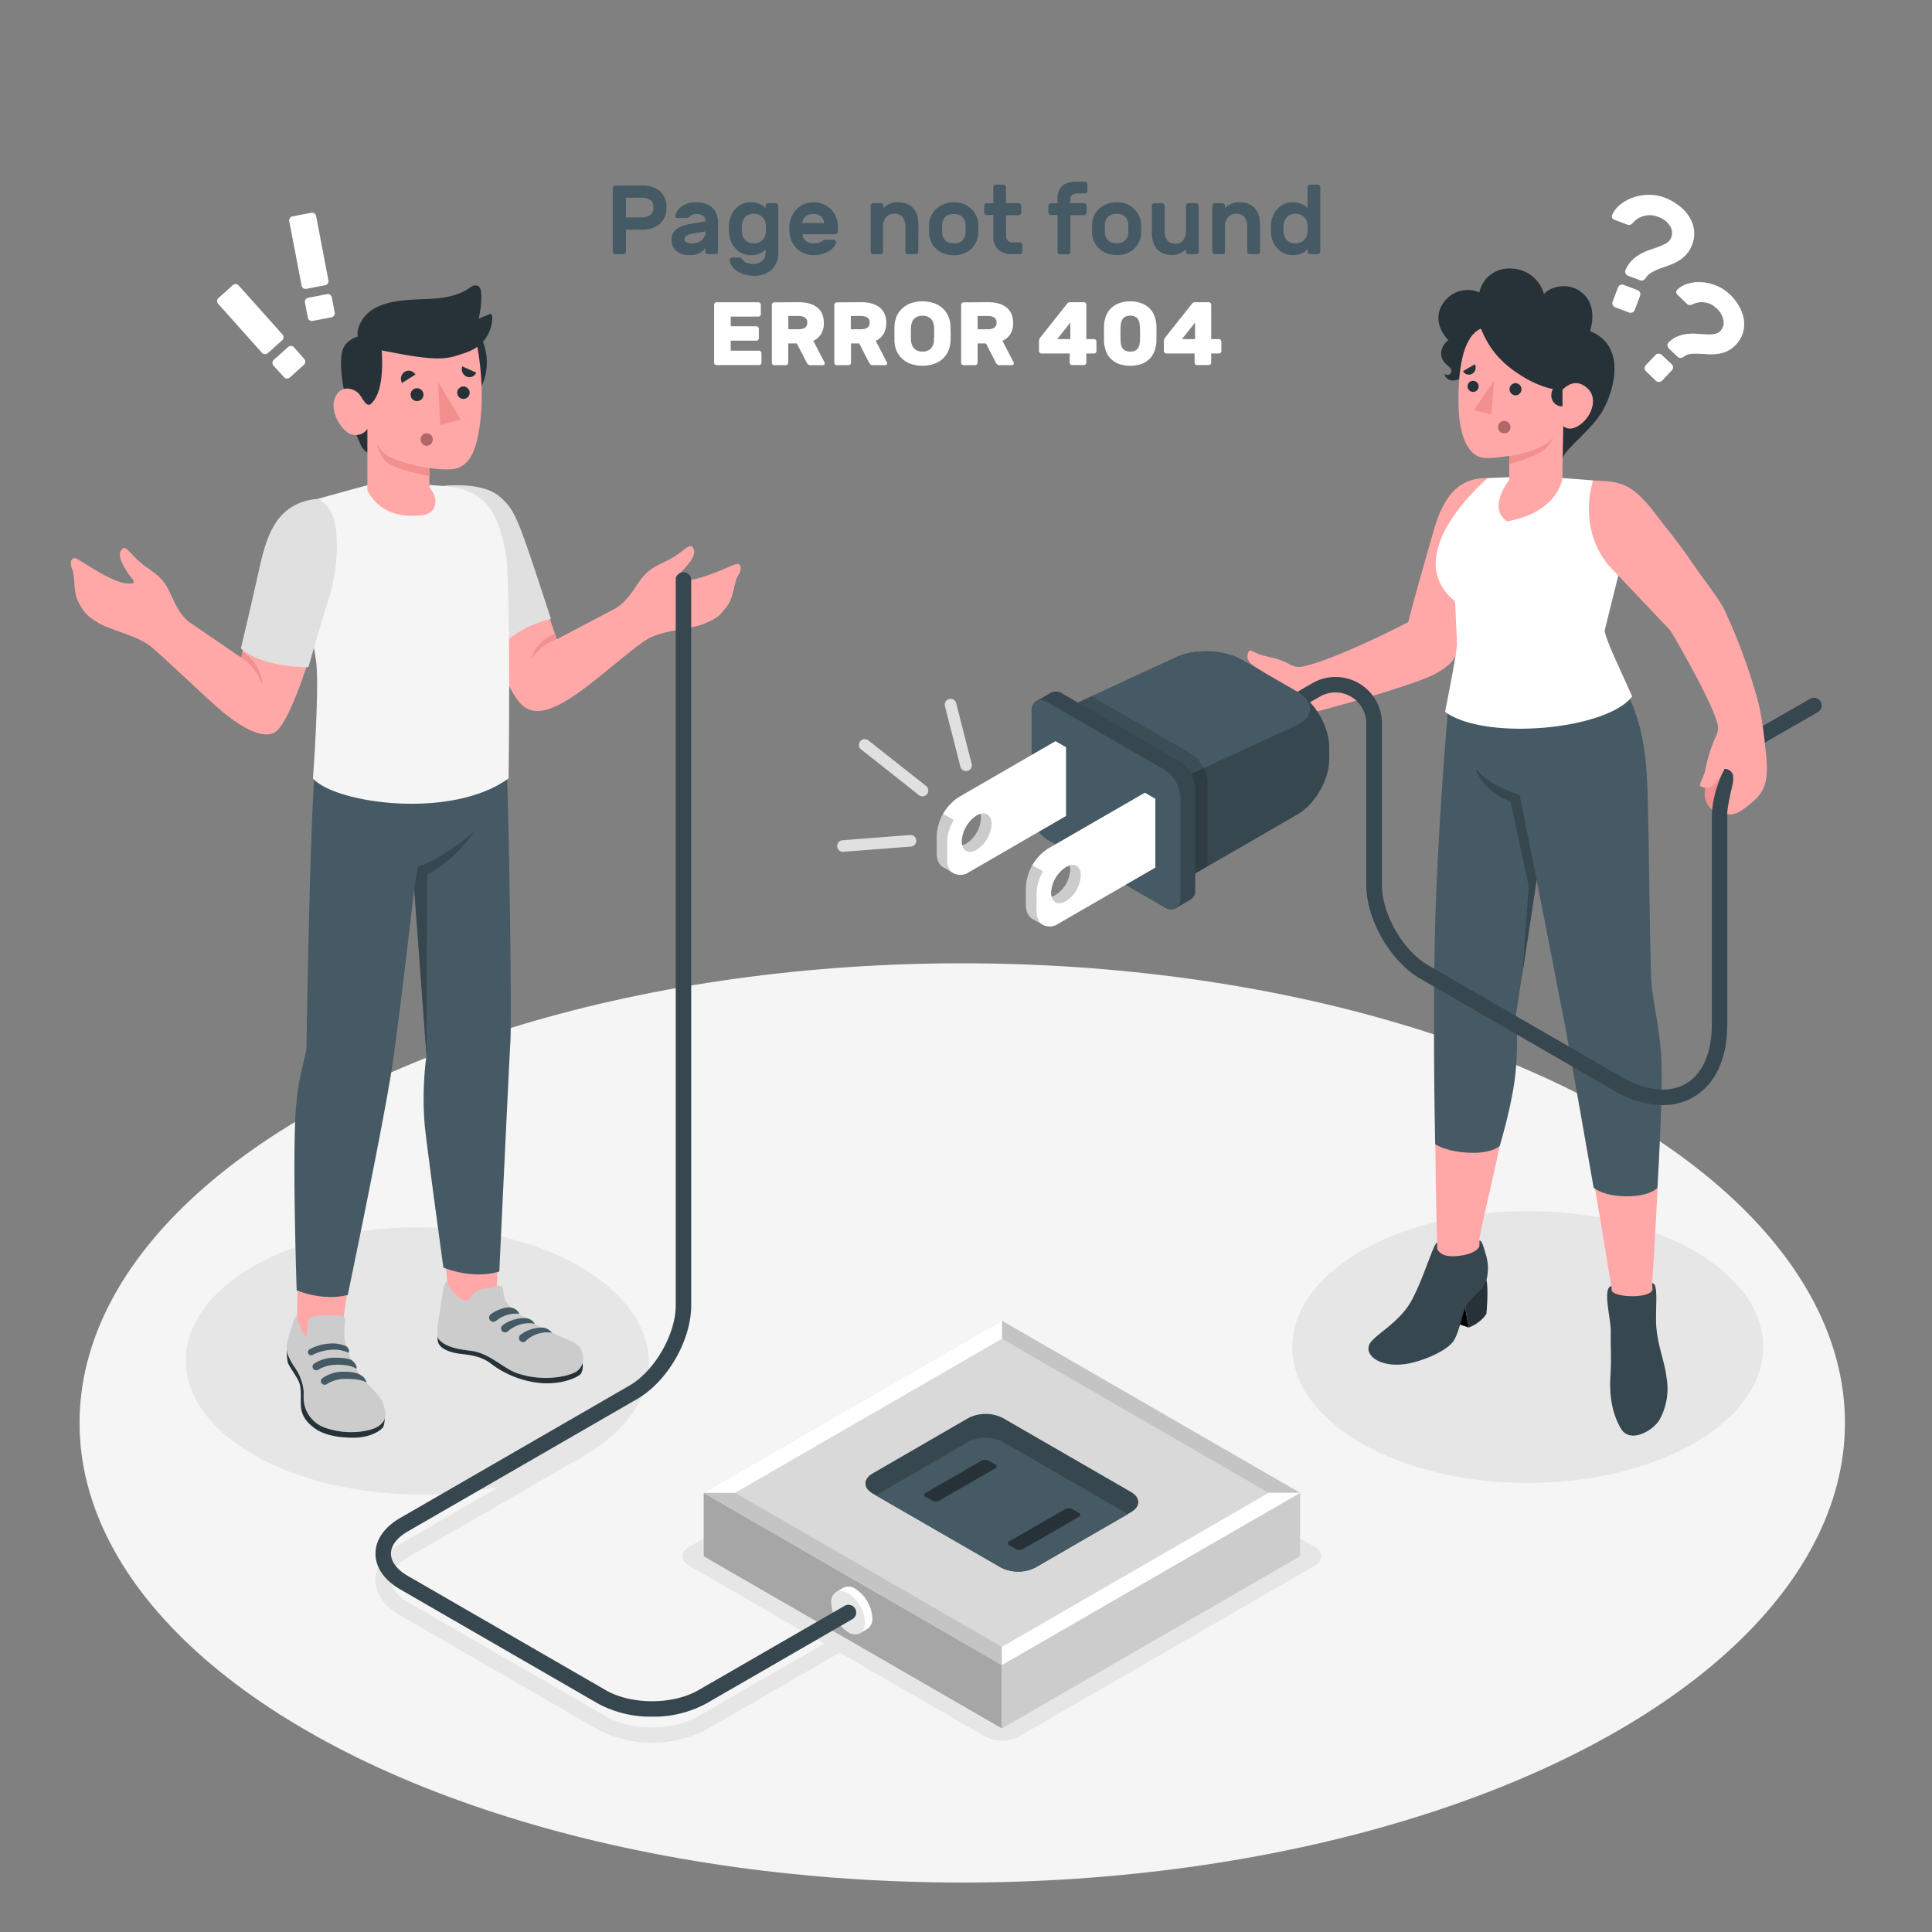 <svg xmlns="http://www.w3.org/2000/svg" viewBox="0 0 500 500"><rect x="0" y="0" width="500" height="500" fill="#808080" stroke="none"/><g id="freepik--Floor--inject-5"><ellipse id="freepik--floor--inject-5" cx="249.03" cy="368.25" rx="228.44" ry="118.95" style="fill:#f5f5f5"></ellipse></g><g id="freepik--Shadows--inject-5"><ellipse id="freepik--Shadow--inject-5" cx="395.38" cy="348.61" rx="60.93" ry="35.18" style="fill:#e6e6e6"></ellipse><g id="freepik--shadow--inject-5"><path id="freepik--shadow--inject-5" d="M150,327.73c23.31,13.46,24.26,35.68.94,49.14s-62.05,13.06-85.37-.4-23.31-35.28,0-48.74S126.67,314.27,150,327.73Z" style="fill:#e6e6e6"></path><path id="freepik--shadow--inject-5" d="M340.14,400.26l-76.52-44.18a9.57,9.57,0,0,0-8.66,0l-76.52,44.18c-2.39,1.38-2.39,3.62,0,5l34.85,20.12-32.55,18.79c-6.61,3.81-17.37,3.81-24,0l-51.2-29.56c-2.82-1.63-4.38-3.68-4.38-5.76s1.56-4.14,4.38-5.77l45.37-26.2a2,2,0,1,0-2-3.46L103.56,399.6c-4.11,2.38-6.38,5.66-6.38,9.24s2.27,6.85,6.38,9.23l51.2,29.56a30.56,30.56,0,0,0,28,0l34.55-19.94L255,449.44a9.57,9.57,0,0,0,8.66,0l76.52-44.18C342.53,403.88,342.53,401.64,340.14,400.26Z" style="fill:#e6e6e6"></path></g></g><g id="freepik--character-2--inject-5"><g id="freepik--Character--inject-5"><g id="freepik--Bottom--inject-5"><path d="M427.58,332.09s2.78-41.18,2-56.36c-.65-12-2.28-17-2.62-19.71,0,0-2.95-28-3.19-51.89-.12-11.48-1.18-19.64-7.47-33.28l-40.43,9.67c-.82,6.06-3.6,46.36-4.26,82.19-.57,31.37.32,58.83.32,58.83l0,1.65c0,1.84-.4,3.12-1.58,6.06a35.32,35.32,0,0,1-6.26,10.36c-.83.9-6.6,5.94-7.36,7-2.48,2.89,2.66,4.52,6.47,4,4-.54,10.26-2.07,12-4.51,1.18-1.64,2.07-7.35,3.28-9,4.09-5.58,5.77-8,5.8-9.76.06-3.22-1.05-4.49-1.45-6.31.33-3.8,8.54-35.05,8.68-46.12.07-5.27-.29-12.53-.29-12.53l6.36-36.52c2.46,9.12,6.78,31.76,8.24,40.45,1.77,10.62,6.4,37.88,9.14,54.14,1.05,6.27,1.54,9.44,2,12.35l.11,1.24c.09,1.58,1.24,18.48,1.86,22,1.3,7.39,7.87,6.46,8.92.48.9-5.08-.22-20.84-.25-22.77Z" style="fill:#ffa8a7"></path><path d="M427.58,332.09c1.86,0,.64,7.21,1.12,11.82.51,4.95,2.13,8.57,2.6,12.62a16.48,16.48,0,0,1-1.55,10.39c-1.29,3-7.79,7-10.26,2.79s-3-9.08-2.71-13.7,0-7.72.09-11.35c.09-3.2-2.26-11.37.15-11.83l.11,1.24c.87,1.73,9.65,2.07,10.53-.27Z" style="fill:#37474f"></path><path d="M384.7,331.27c.57,2.31,0,8.65,0,8.65s-1,2.19-4.57,3.64l-1.6-8.82Z" style="fill:#263238"></path><polygon points="380.11 343.56 372.25 340.98 370.35 334 379.19 338.47 380.11 343.56"></polygon><path d="M371.93,323.19l0-1.65c-1.07.52-3.42,9.13-6.6,15-2.9,5.39-8.65,8.39-10.52,10.74-2.5,3.13,2.36,7.18,10.15,5.51,3.87-.83,9.73-3.3,11.32-5.91s2.12-7.41,3.42-9.33,4.39-4.13,5-6.31a12,12,0,0,0,0-6c-.61-2-1.15-4.39-1.83-4.17l0,1.51c-.52,1.06-2.41,2.3-6.34,2.52C374.61,325.19,372.79,324.9,371.93,323.19Z" style="fill:#37474f"></path><path d="M375.05,180s-2.67,29.67-3.53,55.94-.09,60.17-.09,60.17,2.71,1.94,8.68,2.21,8-1.72,8-1.72,3.65-11.91,4.22-20.29a85.71,85.71,0,0,0,0-13.63l5.33-35.06s6.76,34.52,7.53,38.69,7.24,41.06,7.24,41.06,2.54,2.34,9.06,2.22c5.77-.11,7.44-2.18,7.44-2.18s1.39-22.62,1.07-32.28c-.27-8.52-2.22-15.3-2.61-20.83s-.61-37-1-49S425,183,414.73,168.56Z" style="fill:#455a64"></path><path d="M397.7,227.65l-4.44-22s-7.73-2-11.34-6.74c0,0,1,5.24,9,8.59l4.72,21.88L394,252Z" style="fill:#37474f"></path></g><g id="freepik--Top--inject-5"><path d="M318.56,174.53a19.1,19.1,0,0,0,8.51-.63,16.74,16.74,0,0,1-3.37-2.23,2.33,2.33,0,0,1-.4-3.22c.37-.4,1.29.53,3.37,1.12,2.66.75,4.59.91,7.15,2.39a4.69,4.69,0,0,0,3.2.56c6.24-1.17,20.79-8,27.46-11.56,1.36-5.55,3.72-13.71,6.63-23.89,2.69-9.38,7-13.48,13.88-13.33L384,144.11s-3.28,14.07-7.34,25.56c-.71,2-3.56,4.33-8.78,6.27-6.76,2.51-14.92,4.88-24.89,7.61A77.29,77.29,0,0,1,330.65,186c-10.54.9-14.58-2-16-4.08C310.61,176.18,313,173.42,318.56,174.53Z" style="fill:#ffa8a7"></path><path d="M402.72,123.59l9.62.74a22.36,22.36,0,0,0,7.24,21.54l-4.29,17.28c.14,2.14,3.68,9.34,7.11,17.08-6.45,8.64-38.09,11.59-48.41,4,1.59-8.14,2.78-14.32,3.1-17.41l-.52-11.17c-12.94-10.61,2.67-26.78,8.42-31.92l7.22-.32Z" style="fill:#FFFFFF"></path><path d="M443.23,209.68a5.39,5.39,0,0,1-2.06-4.64c.17-1.61.54-3.63,1.21-4.41s4.87-6.49,6.73-3.17c2,3.62,1.59,5.09,1.59,5.09Z" style="fill:#f28f8f"></path><path d="M430.27,286a25.84,25.84,0,0,1-12.75-3.86L367.59,253.3c-7.71-4.45-14-15.32-14-24.23V187.18a8,8,0,0,0-12-6.9L324.11,190.4a2,2,0,1,1-2-3.46l17.53-10.13a12,12,0,0,1,18,10.37v41.89c0,7.5,5.5,17,12,20.77l49.93,28.82c6.39,3.69,12.32,4.33,16.68,1.82s6.77-8,6.77-15.35V211.65c0-9.06,5.79-19.5,13.18-23.77l12.19-7a2,2,0,1,1,2,3.46l-12.19,7c-6.06,3.5-11.18,12.79-11.18,20.3v53.48c0,8.86-3.12,15.54-8.77,18.81A15.68,15.68,0,0,1,430.27,286Z" style="fill:#37474f"></path><g id="freepik--Plug--inject-5"><path d="M344,193.29v3.27c0,5.23-3.67,11.6-8.21,14.21l-30.28,17.49-30.79-17.78V183.82L304.58,170c4.75-2.19,12.27-1.85,16.81.76l14.38,8.31C340.3,181.69,344,188.06,344,193.29Z" style="fill:#37474f"></path><path d="M304.58,170c4.75-2.19,12.27-1.85,16.81.76l14.38,8.31c4.53,2.61,4.35,6.51-.4,8.71l-29.89,13.8-30.8-17.77Z" style="fill:#455a64"></path><path d="M308.39,195.18a9.07,9.07,0,0,1,4.1,7.1v21.93l-7,4-30.79-17.78V183.82l7.8-3.6Z" style="opacity:0.15"></path><path d="M272.07,179.23a2.85,2.85,0,0,1,2.88.28L305.23,197a9.06,9.06,0,0,1,4.1,7.11v26.08a2.85,2.85,0,0,1-1.2,2.64c-.7.39-3.17,1.82-3.86,2.23a2.87,2.87,0,0,1-2.89-.28l-30.29-17.49a9.07,9.07,0,0,1-4.1-7.1V184.11a2.89,2.89,0,0,1,1.19-2.65Z" style="fill:#37474f"></path><path d="M301.38,199.22l-30.29-17.48c-2.26-1.31-4.1-.25-4.1,2.37v26.08a9.07,9.07,0,0,0,4.1,7.1l30.29,17.49c2.26,1.31,4.1.25,4.1-2.37V206.33A9.09,9.09,0,0,0,301.38,199.22Z" style="fill:#455a64"></path><path d="M265.51,229.58v4.51c0,1.83.63,3.1,1.67,3.7l2.72,1.57A4,4,0,0,0,274,239l25-14.46V206.74l-2.72-1.57-25.05,14.46A12.69,12.69,0,0,0,265.51,229.58ZM276.84,224A4,4,0,0,1,277,225a8.5,8.5,0,0,1-3.85,6.67,3.62,3.62,0,0,1-1,.4,4.11,4.11,0,0,1-.14-1,8.51,8.51,0,0,1,3.85-6.67A4.74,4.74,0,0,1,276.84,224Z" style="fill:#FFFFFF"></path><path d="M269.76,239.26a1,1,0,0,0,.17.12h0l-.1-.06-2.63-1.53c-1.05-.58-1.67-1.85-1.67-3.69v-4.51a11.64,11.64,0,0,1,1.69-5.67l2.72,1.57a11.8,11.8,0,0,0-1.68,5.67v4.51a4.59,4.59,0,0,0,1.05,3.22A2.45,2.45,0,0,0,269.76,239.26Z" style="opacity:0.2"></path><path d="M299,206.74,274,221.2a11.72,11.72,0,0,0-4.06,4.28l-2.72-1.57a11.78,11.78,0,0,1,4.05-4.28l25.05-14.46Z" style="fill:#fff;opacity:0.5"></path><path d="M270,239.45l-.07,0,0,0S270,239.45,270,239.45Z" style="fill:#fff;opacity:0.5"></path><path d="M270,239.43l0,0,0,0Z" style="opacity:0.2"></path><path d="M277,225a4.27,4.27,0,0,0-.14-1.07h0c1.65-.45,2.86.58,2.86,2.64a8.52,8.52,0,0,1-3.84,6.67c-1.78,1-3.3.49-3.72-1.17a3.27,3.27,0,0,0,1-.4A8.53,8.53,0,0,0,277,225Z" style="opacity:0.2"></path><path d="M242.42,216.24v4.52c0,1.82.63,3.1,1.67,3.69l2.72,1.58a4,4,0,0,0,4.08-.38l25-14.47V193.41l-2.72-1.58-25,14.46A12.72,12.72,0,0,0,242.42,216.24Zm11.33-5.61a4.33,4.33,0,0,1,.14,1.07,8.51,8.51,0,0,1-3.85,6.67,4.6,4.6,0,0,1-1,.4,3.81,3.81,0,0,1-.14-1.05,8.52,8.52,0,0,1,3.84-6.67A3.91,3.91,0,0,1,253.75,210.63Z" style="fill:#FFFFFF"></path><path d="M246.93,226.1l-.05,0-.07,0-2.72-1.59c-1.05-.59-1.67-1.86-1.67-3.7v-4.51a9.88,9.88,0,0,1,.45-2.84,13.48,13.48,0,0,1,1.23-2.82h0l2.72,1.56h0a12.69,12.69,0,0,0-.69,1.38,10.89,10.89,0,0,0-1,4.28v4.51a4.61,4.61,0,0,0,1,3.22A2.8,2.8,0,0,0,246.93,226.1Z" style="opacity:0.2"></path><path d="M275.92,193.41l-25,14.46a11.64,11.64,0,0,0-4.06,4.28l-2.72-1.56a11.77,11.77,0,0,1,4-4.3l25-14.46Z" style="fill:#fff;opacity:0.5"></path><path d="M247,226.12l-.07,0,.05,0Z" style="fill:#fff;opacity:0.5"></path><path d="M253.88,211.69a4.21,4.21,0,0,0-.13-1.06h0c1.64-.46,2.86.58,2.86,2.64a8.52,8.52,0,0,1-3.84,6.67c-1.79,1-3.3.49-3.72-1.18a3.12,3.12,0,0,0,1-.4A8.5,8.5,0,0,0,253.88,211.69Z" style="opacity:0.2"></path></g><path d="M250,199.55a1.49,1.49,0,0,1-1.45-1.13l-4-15.68a1.5,1.5,0,0,1,2.91-.75l4,15.69a1.48,1.48,0,0,1-1.08,1.82A1.57,1.57,0,0,1,250,199.55Z" style="fill:#e0e0e0"></path><path d="M238.74,206.09a1.5,1.5,0,0,1-.93-.32L222.92,194a1.5,1.5,0,1,1,1.86-2.35l14.89,11.76a1.51,1.51,0,0,1,.25,2.11A1.48,1.48,0,0,1,238.74,206.09Z" style="fill:#e0e0e0"></path><path d="M218.22,220.45a1.5,1.5,0,0,1-.11-3l17.41-1.35a1.49,1.49,0,0,1,1.61,1.38,1.51,1.51,0,0,1-1.38,1.61l-17.41,1.35Z" style="fill:#e0e0e0"></path><path d="M456.84,193.36a98.58,98.58,0,0,0-1.64-11,148.11,148.11,0,0,0-9.06-24.81c-1.67-3.19-5.44-7.84-8.11-11.77-3.78-5.55-6.44-8.66-9.31-12.43-6.32-8.27-9-8.75-16.38-9-1,2.63-3.28,13.41,4.11,22.12l15.84,16.7c.9,1.45,10.58,18,12.19,24.11a4.52,4.52,0,0,1-.38,3.23,39,39,0,0,0-2.77,8.76c-.47,2.12-1.73,3.8-1.3,4.13a2.84,2.84,0,0,0,3.51-.28,15.05,15.05,0,0,0,2.73-4.12,2.15,2.15,0,0,1,2.29,2.19c.09,1.23-.47,2.94-.9,5.07-.08.42-.18.9-.37,2.06a13.42,13.42,0,0,0-.28,2.38c2,.37,4.09-.85,7.45-4C457.49,203.76,457.69,199.9,456.84,193.36Z" style="fill:#ffa8a7"></path><path d="M404.44,118.73c.06-2,6.56-6.68,9.85-11.66,3-4.62,7.31-17.32-2.79-21.38,0,0,2.18-6.09-1.78-9.68s-9.29-1.37-10.13.13a9,9,0,0,0-8.46-6.64,7.87,7.87,0,0,0-8.28,6.17,7.59,7.59,0,0,0-9.21,2.58c-3.71,5.11,1.21,9.79,1.21,9.79A4.25,4.25,0,0,0,373,92c.29,2.16,2.36,2.69,2.6,3.77a1.06,1.06,0,0,1-1.81.94,2.18,2.18,0,0,0,2.56,1.73c2.33-.13,4.41-3.3,4.41-3.3Z" style="fill:#263238"></path><path d="M383.24,85.05c-3,1.3-5.83,5.87-5.79,18.65,0,10.83,3.36,13.57,5,14.38s4.95.39,8.14-.1v6.23s-5.77,7.16-.6,10.72c13.32-2.33,14.34-11.07,14.34-11.07l.24-13.58s1.83,1.92,5-.9c2.66-2.33,3.62-6.32,1.62-8.52s-4.56-2.37-6.88.08c0,0-4.25.28-10.64-3.73S385,89.13,383.24,85.05Z" style="fill:#ffa8a7"></path><path d="M390.91,110.48a1.56,1.56,0,0,1-1.48,1.66,1.61,1.61,0,1,1,1.48-1.66Z" style="fill:#b16668"></path><path d="M382.68,100a1.44,1.44,0,1,1-1.5-1.45A1.47,1.47,0,0,1,382.68,100Z" style="fill:#263238"></path><path d="M393.75,100.66a1.56,1.56,0,0,1-1.48,1.66,1.59,1.59,0,0,1-1.6-1.56,1.54,1.54,0,1,1,3.08-.1Z" style="fill:#263238"></path><path d="M381.68,94.27l-3.05,1.79a1.7,1.7,0,0,0,2.4.65A1.83,1.83,0,0,0,381.68,94.27Z" style="fill:#263238"></path><path d="M404.37,99.18l0,6a2.82,2.82,0,0,1-2.89-2.92A3.1,3.1,0,0,1,404.37,99.18Z" style="fill:#263238"></path><polygon points="386.62 98.57 386.01 107.21 381.45 106.14 386.62 98.57" style="fill:#f28f8f"></polygon><path d="M390.63,118c3.35-.39,10.27-2.31,11.4-5.13a7.35,7.35,0,0,1-2.48,3.57c-2.09,1.8-8.93,3.66-8.93,3.66Z" style="fill:#f28f8f"></path></g><g id="freepik--question-marks--inject-5"><path d="M430.9,51.18a13.78,13.78,0,0,1,3.55,2,10.75,10.75,0,0,1,2.65,2.79,8.68,8.68,0,0,1,1.3,3.44,7.65,7.65,0,0,1-.47,3.87,7.9,7.9,0,0,1-1.59,2.66,9.5,9.5,0,0,1-2.13,1.68,14.81,14.81,0,0,1-2.4,1.1l-2.36.85a11.94,11.94,0,0,0-2,.94A3.57,3.57,0,0,0,426,71.85a1.76,1.76,0,0,1-.66.64,1,1,0,0,1-.86.05l-3.12-1.17a1.18,1.18,0,0,1-.67-.63,1,1,0,0,1,0-.89,7.71,7.71,0,0,1,1.74-2.56,10.91,10.91,0,0,1,2.25-1.63,15.6,15.6,0,0,1,2.46-1.06c.84-.28,1.62-.55,2.35-.83a10.4,10.4,0,0,0,1.89-.92,2.79,2.79,0,0,0,1.12-1.38,3.29,3.29,0,0,0-.34-3.06,6,6,0,0,0-3.11-2.31,5.73,5.73,0,0,0-6.43,1.55,2.59,2.59,0,0,1-.69.52,1.15,1.15,0,0,1-.84-.06l-3.32-1.25a.93.93,0,0,1-.54-.49.85.85,0,0,1,0-.75,6.67,6.67,0,0,1,2-2.6,10.71,10.71,0,0,1,3.27-1.86,13,13,0,0,1,4.07-.74A11.48,11.48,0,0,1,430.9,51.18Zm-7.12,23.9a1.1,1.1,0,0,1,.65.62,1.13,1.13,0,0,1,0,.9l-1.36,3.61a1.1,1.1,0,0,1-.62.65,1.13,1.13,0,0,1-.9,0l-3.53-1.33a1.1,1.1,0,0,1-.65-.62,1.13,1.13,0,0,1,0-.9l1.36-3.61a1.15,1.15,0,0,1,.62-.66,1.17,1.17,0,0,1,.9,0Z" style="fill:#FFFFFF"></path><path d="M432.63,94.28a1.1,1.1,0,0,1,0,1.57l-2.5,2.64a1.08,1.08,0,0,1-.78.34,1.11,1.11,0,0,1-.8-.3L426,96.08a1.08,1.08,0,0,1-.34-.78,1.07,1.07,0,0,1,.3-.8l2.51-2.63a1.12,1.12,0,0,1,1.57,0Zm15-18.13a13.34,13.34,0,0,1,2.37,3,10.44,10.44,0,0,1,1.27,3.4A8.25,8.25,0,0,1,451.1,86a8,8,0,0,1-4.19,4.91,8.77,8.77,0,0,1-2.46.68,14.86,14.86,0,0,1-2.49.07l-2.36-.13a12.13,12.13,0,0,0-2.11.07,3.4,3.4,0,0,0-1.72.7,1.56,1.56,0,0,1-.81.31.94.94,0,0,1-.77-.27l-2.27-2.16a1.15,1.15,0,0,1-.36-.79.92.92,0,0,1,.32-.79A7.27,7.27,0,0,1,434.32,87a10.23,10.23,0,0,1,2.55-.59,15.29,15.29,0,0,1,2.53,0q1.25.11,2.34.15a9.53,9.53,0,0,0,2-.11,2.61,2.61,0,0,0,1.49-.78,3.13,3.13,0,0,0,.82-2.78,5.62,5.62,0,0,0-1.85-3.15,5.42,5.42,0,0,0-6.16-1,2.3,2.3,0,0,1-.78.19,1,1,0,0,1-.71-.36l-2.42-2.31a.92.92,0,0,1-.3-.61.88.88,0,0,1,.26-.67,6.45,6.45,0,0,1,2.68-1.53,10.2,10.2,0,0,1,3.52-.41,12.17,12.17,0,0,1,3.81.86A10.6,10.6,0,0,1,447.59,76.15Z" style="fill:#FFFFFF"></path><g style="opacity:0.6"><path d="M432.63,94.28a1.1,1.1,0,0,1,0,1.57l-2.5,2.64a1.08,1.08,0,0,1-.78.34,1.11,1.11,0,0,1-.8-.3L426,96.08a1.08,1.08,0,0,1-.34-.78,1.07,1.07,0,0,1,.3-.8l2.51-2.63a1.12,1.12,0,0,1,1.57,0Zm15-18.13a13.34,13.34,0,0,1,2.37,3,10.44,10.44,0,0,1,1.27,3.4A8.25,8.25,0,0,1,451.1,86a8,8,0,0,1-4.19,4.91,8.77,8.77,0,0,1-2.46.68,14.86,14.86,0,0,1-2.49.07l-2.36-.13a12.13,12.13,0,0,0-2.11.07,3.4,3.4,0,0,0-1.72.7,1.56,1.56,0,0,1-.81.31.94.94,0,0,1-.77-.27l-2.27-2.16a1.15,1.15,0,0,1-.36-.79.92.92,0,0,1,.32-.79A7.27,7.27,0,0,1,434.32,87a10.23,10.23,0,0,1,2.55-.59,15.29,15.29,0,0,1,2.53,0q1.25.11,2.34.15a9.53,9.53,0,0,0,2-.11,2.61,2.61,0,0,0,1.49-.78,3.13,3.13,0,0,0,.82-2.78,5.62,5.62,0,0,0-1.85-3.15,5.42,5.42,0,0,0-6.16-1,2.3,2.3,0,0,1-.78.19,1,1,0,0,1-.71-.36l-2.42-2.31a.92.92,0,0,1-.3-.61.88.88,0,0,1,.26-.67,6.45,6.45,0,0,1,2.68-1.53,10.2,10.2,0,0,1,3.52-.41,12.17,12.17,0,0,1,3.81.86A10.6,10.6,0,0,1,447.59,76.15Z" style="fill:#fff"></path></g></g></g></g><g id="freepik--character-1--inject-5"><g id="freepik--character--inject-5"><g id="freepik--bottom--inject-5"><path d="M76.81,345.71c3.17,1.93,7.38,2,11.35.61l3-21-14-3.58Z" style="fill:#ffa8a7"></path><path d="M99.4,365.81c.35.36.14,3-.29,3.59s-2.84,2.59-7.28,2.67c-4.23.07-8-.7-10.36-2.41s-3.49-3.5-3.6-5.92.29-4.71-.75-6.62-2.29-3.51-2.61-4.45a12,12,0,0,1,0-5.17Z" style="fill:#263238"></path><path d="M89.13,345.44a11.56,11.56,0,0,0,.38,2.7,24.77,24.77,0,0,0,2.29,5.42,22.77,22.77,0,0,0,1.63,2.57c1.19,1.59,2.71,2.92,4,4.45a8.61,8.61,0,0,1,2.33,5.32c0,3.32-3.65,4.25-6.44,4.59a20.33,20.33,0,0,1-9-.93,8.26,8.26,0,0,1-5.69-6.92c-.11-.93,0-1.86-.06-2.79a12.93,12.93,0,0,0-2.26-5.93,17,17,0,0,1-1.8-3.26c-.76-2.09.06-4.36.72-6.37.57-1.73,1-3.82,1.64-3.62,0,.35,0,1.13,0,1.13.18.39.62.67.73,1.13a8.59,8.59,0,0,0,.43,1.39,3.6,3.6,0,0,0,1.38,1.7c.11-1.25.22-2.5.32-3.74a1.31,1.31,0,0,1,1.43-1.49,23.59,23.59,0,0,1,7.11-.21,1.36,1.36,0,0,1,.93.47,1.44,1.44,0,0,1,.11.85A32.79,32.79,0,0,0,89.13,345.44Z" style="fill:#FFFFFF"></path><path d="M89.13,345.44a11.56,11.56,0,0,0,.38,2.7,24.77,24.77,0,0,0,2.29,5.42,22.77,22.77,0,0,0,1.63,2.57c1.19,1.59,2.71,2.92,4,4.45a8.61,8.61,0,0,1,2.33,5.32c0,3.32-3.65,4.25-6.44,4.59a20.33,20.33,0,0,1-9-.93,8.26,8.26,0,0,1-5.69-6.92c-.11-.93,0-1.86-.06-2.79a12.93,12.93,0,0,0-2.26-5.93,17,17,0,0,1-1.8-3.26c-.76-2.09.06-4.36.72-6.37.57-1.73,1-3.82,1.64-3.62,0,.35,0,1.13,0,1.13.18.39.62.67.73,1.13a8.59,8.59,0,0,0,.43,1.39,3.6,3.6,0,0,0,1.38,1.7c.11-1.25.22-2.5.32-3.74a1.31,1.31,0,0,1,1.43-1.49,23.59,23.59,0,0,1,7.11-.21,1.36,1.36,0,0,1,.93.47,1.44,1.44,0,0,1,.11.85A32.79,32.79,0,0,0,89.13,345.44Z" style="opacity:0.2"></path><path d="M92.21,354.28c-1.18-1-3.94-1.15-5.46-1.07a9.22,9.22,0,0,0-4.37,1.27,1,1,0,0,1-1.25-.17h0a.92.92,0,0,1,.16-1.4,9.45,9.45,0,0,1,4.93-1.53C90,351.32,91,352,91,352S92.64,353.2,92.21,354.28Z" style="fill:#455a64"></path><path d="M94.86,357.82c-1.5-1-4.54-1-6.06-.95a8.6,8.6,0,0,0-4.25,1.36,1,1,0,0,1-1.26-.17h0a.91.91,0,0,1,.17-1.4,9.55,9.55,0,0,1,5-1.66c3.73-.07,4.66.75,4.66.75A3.07,3.07,0,0,1,94.86,357.82Z" style="fill:#455a64"></path><path d="M84.93,347.75a9.27,9.27,0,0,1,4.65.64c.63.41,1,1.46.57,1.7A8.66,8.66,0,0,0,86,349.3a12.24,12.24,0,0,0-4.07.89c-.33.12-.71.3-1,.46a.87.87,0,0,1-1.2-.44h0a.84.84,0,0,1,.38-1A11.93,11.93,0,0,1,84.93,347.75Z" style="fill:#455a64"></path><path d="M116.27,337.82c2.44,6.11,6.26,4.23,12.08.71l.88-20.86-14.81-1.37Z" style="fill:#ffa8a7"></path><path d="M150.69,352.53a4,4,0,0,1-.32,2.93c-.46.84-5.09,3.14-11.14,2.4a25.22,25.22,0,0,1-12.32-5.06c-2.23-1.66-4.62-2.07-7.62-2.41s-5.25-1.38-5.84-2.82.31-3.82.31-3.82Z" style="fill:#263238"></path><path d="M127.13,333.3a11.94,11.94,0,0,0,1.61-.46,1.31,1.31,0,0,1,.91,0c.38.17.5.63.59,1a13.86,13.86,0,0,0,.52,2.67,6.54,6.54,0,0,0,1.6,1.88,27.83,27.83,0,0,0,4.69,3.39c1.93,1.18,3.83,2.11,5.82,3.14s4.78,1.77,6.36,3c2.29,1.74,2.38,5.79-.42,7.23-2.41,1.25-8.65,2.41-15,.23-3.47-1.19-7.17-5.16-11.77-5.77-2.93-.38-6.83-.84-8.6-3.17-.64-1-.08-3.9.44-7.29.47-3,.9-7.8,1.87-7.48l.07.92L117,334a10.07,10.07,0,0,0,.82.78,14.84,14.84,0,0,0,1,1.06,3,3,0,0,0,1.69.71,1.56,1.56,0,0,0,.85-.19c.5-.28.57-.94,1-1.35A4.88,4.88,0,0,1,124,333.9a9.61,9.61,0,0,1,2.66-.54A3.65,3.65,0,0,0,127.13,333.3Z" style="fill:#FFFFFF"></path><path d="M127.13,333.3a11.94,11.94,0,0,0,1.61-.46,1.31,1.31,0,0,1,.91,0c.38.17.5.63.59,1a13.86,13.86,0,0,0,.52,2.67,6.54,6.54,0,0,0,1.6,1.88,27.83,27.83,0,0,0,4.69,3.39c1.93,1.18,3.83,2.11,5.82,3.14s4.78,1.77,6.36,3c2.29,1.74,2.38,5.79-.42,7.23-2.41,1.25-8.65,2.41-15,.23-3.47-1.19-7.17-5.16-11.77-5.77-2.93-.38-6.83-.84-8.6-3.17-.64-1-.08-3.9.44-7.29.47-3,.9-7.8,1.87-7.48l.07.92L117,334a10.07,10.07,0,0,0,.82.78,14.84,14.84,0,0,0,1,1.06,3,3,0,0,0,1.69.71,1.56,1.56,0,0,0,.85-.19c.5-.28.57-.94,1-1.35A4.88,4.88,0,0,1,124,333.9a9.61,9.61,0,0,1,2.66-.54A3.65,3.65,0,0,0,127.13,333.3Z" style="opacity:0.2"></path><path d="M134.4,340a2.76,2.76,0,0,0-2.1-1.57c-1.32-.32-3.73.54-5.26,1.67a1.1,1.1,0,0,0,.06,1.82h0a1.12,1.12,0,0,0,1.26-.07A8.32,8.32,0,0,1,134.4,340Z" style="fill:#455a64"></path><path d="M138.41,342.57a3.15,3.15,0,0,0-2.5-1.46,9.76,9.76,0,0,0-5.76,1.81,1.07,1.07,0,0,0,0,1.76h0a1.07,1.07,0,0,0,1.22-.08A8.42,8.42,0,0,1,138.41,342.57Z" style="fill:#455a64"></path><path d="M142.87,344.91a3.51,3.51,0,0,0-2.6-1.34,9.46,9.46,0,0,0-5.53,1.84,1.07,1.07,0,0,0,.06,1.76h0a1,1,0,0,0,1.21-.07A8,8,0,0,1,142.87,344.91Z" style="fill:#455a64"></path><path d="M76.42,289.41c.45-10.07,2.59-15.31,2.89-18.1,0,0,.82-55.4,2.17-72.21l49.6-2.11c.73,18,1.39,66.36,1,72.76-.37,6.13-2.86,59.3-2.86,59.3-7,2.19-14.47-1-14.47-1s-4.16-30.25-4.84-36.92a85.23,85.23,0,0,1,.46-18l-3.17-43.07s-3.83,33.4-5.72,46C99.32,290.47,90,335.14,90,335.14c-6.7,1.67-13.22-1.22-13.22-1.22S75.76,304,76.42,289.41Z" style="fill:#455a64"></path><path d="M107.21,230.1l.94-5.94c2.89-.43,10.21-5,14.54-9a34.5,34.5,0,0,1-12.16,11.21l-.15,46.78Z" style="fill:#37474f"></path></g><g id="freepik--top--inject-5"><path d="M127.55,167.81c-3.37-7.69-9.17-20.64-9.17-20.64l-1.47-21a56.64,56.64,0,0,1,6.41.57c3.12.49,8.07,3.47,10.33,9.09,1.69,4.17,10.47,29.61,10.47,29.61l15.3-8.06c3.92-2.49,5.31-6.62,7.81-9s5-2.74,7.77-4.65,3.86-3.44,4.56-1.53-2.4,4.84-3,5.57-3.61,2.29.23,2.49,11.61-3.54,13.47-4.18,1.7,1.57.73,2.94-1.07,5.39-2.69,7.64c-1.72,2.4-2.65,3.43-6.34,4.86-3.43,1.32-10.54,1.66-14.2,3.77s-12.52,10.12-18.43,14.23c-7.93,5.52-12.39,5.88-15.5,1.48S128.74,170.52,127.55,167.81Z" style="fill:#ffa8a7"></path><path d="M114.84,125.72c5.2-.4,11.33-.08,14.72,3,2.71,2.47,3.73,4,6.75,12.54,2,5.73,6.28,18.93,6.28,18.93a27.32,27.32,0,0,0-15,9.19l-9.75-21.91Z" style="fill:#e0e0e0"></path><path d="M144.12,165.39a13.09,13.09,0,0,0-6.47,5s.37-4,6-6.39Z" style="fill:#f28f8f"></path><path d="M102.39,124.78a24.57,24.57,0,0,0-7.31.8c-4.57,1.21-12.76,3.51-12.76,3.51-2.6,1.35-3.61,5.85-4.2,8.44-1.88,8.29,3,27,3.75,34.29S81,201.44,81,201.44c5.59,6.48,35.88,10.78,50.63,0,0,0,.64-51.27-.81-58.63-2.2-11.14-5.47-16.43-17-17.1Z" style="fill:#f5f5f5"></path><path d="M108.86,97.28l-3.29,1.81a2,2,0,0,1,.77-2.62A1.83,1.83,0,0,1,108.86,97.28Z" style="fill:#263238"></path><path d="M123.17,98.6l-3-2.31a1.82,1.82,0,0,1,2.61-.4A2,2,0,0,1,123.17,98.6Z" style="fill:#263238"></path><path d="M93.74,86.81S90.2,87.3,88.9,90c-1.12,2.32-.72,7.92.79,14a56.45,56.45,0,0,0,3.8,11.46,4.7,4.7,0,0,0,2.7,2.17L96,110.37l-.26-5s3.23-4.42,3.59-8c.46-4.66-.52-6.57-.52-6.57Z" style="fill:#263238"></path><path d="M99.45,93.81A13.53,13.53,0,0,0,113,107.29c7.46,0,13.06-6.15,13-13.62s-5.66-13.45-13.13-13.42A13.52,13.52,0,0,0,99.45,93.81Z" style="fill:#263238"></path><path d="M96,104.52c-1.22,1.06-2.21-1.67-3.23-2.74s-4.37-2.51-6,1,1.46,8.6,4,9.58A3.65,3.65,0,0,0,95.08,111v16c3.85,6.94,10.64,6.72,14.27,6.33s4.42-4.16,1.77-7.2l0-5a28.29,28.29,0,0,0,6.1.29c3.32-.52,5-3,6-6.63,1.6-5.79,2.25-15.51,0-26.74-3.72-2.88-16.62-2.4-24.43,2.55C99.4,100.67,97.16,103.47,96,104.52Z" style="fill:#ffa8a7"></path><path d="M123.88,82.49a24.39,24.39,0,0,0,.67-6.37c0-.84-.21-1.86-1-2.18s-1.57.26-2.25.72c-2.88,1.94-6.46,2.49-9.93,2.68-6,.33-15.17-.06-18.22,6.51-.85,1.82-1,3.74.68,5a11.5,11.5,0,0,0,5,1.86c3,.53,6,1.19,9.08,1.6s6.74.81,9.79-.13c2.57-.79,5.18-1.47,7.09-3.51a9.78,9.78,0,0,0,2.62-6.54c0-.34-.07-.77-.41-.86a.78.78,0,0,0-.49.1Z" style="fill:#263238"></path><path d="M111.09,121.24s-7.42-1.47-10-2.84a8.57,8.57,0,0,1-3.6-3.54,11.65,11.65,0,0,0,2,4.18c1.91,2.42,11.58,4.17,11.58,4.17Z" style="fill:#f28f8f"></path><path d="M109.6,102.19a1.67,1.67,0,1,1-1.67-1.72A1.7,1.7,0,0,1,109.6,102.19Z" style="fill:#263238"></path><path d="M112,113.74a1.6,1.6,0,0,1-1.56,1.63,1.61,1.61,0,0,1-1.58-1.63,1.59,1.59,0,0,1,1.56-1.62A1.61,1.61,0,0,1,112,113.74Z" style="fill:#b16668"></path><path d="M107.5,96.94l-3.44,2.17a2.13,2.13,0,0,1,.66-2.88A2,2,0,0,1,107.5,96.94Z" style="fill:#263238"></path><path d="M119.64,94.82l3.62,1.62a1.9,1.9,0,0,1-2.56,1A2.09,2.09,0,0,1,119.64,94.82Z" style="fill:#263238"></path><path d="M121.55,101.69a1.61,1.61,0,1,1-1.62-1.67A1.65,1.65,0,0,1,121.55,101.69Z" style="fill:#263238"></path><polygon points="113.37 98.87 113.97 109.99 119.24 108.59 113.37 98.87" style="fill:#f28f8f"></polygon><path d="M20,144.67c1.73.93,8.78,5.89,12.61,6.32,1.62.18,2.06-.08,2-.5-.08-.58-1.11-1.45-1.36-1.92-.43-.82-3-4.22-2-6s1.87-.08,4.25,2.25,4.82,3.14,6.91,5.85,2.79,7,6.25,10.11l13.78,9.41s6.42-29.79,9.24-33.3c3-3.69,15.87,4.35,13.17,16.08S76,185.06,71.72,189.05c-2.76,2.59-8.57.15-15.82-6.3C50.17,177.65,42.32,170,39,167.29s-10.22-4.17-13.39-6c-3.41-2-4.16-3.17-5.47-5.82-1.23-2.49-.68-6.48-1.41-8S18.24,143.74,20,144.67Z" style="fill:#ffa8a7"></path><path d="M82.32,129.09c4.42,2.76,4.64,6.78,4.86,11.38a47.57,47.57,0,0,1-2.52,15.84c-1.87,5.79-4.84,16.36-4.84,16.36s-11.54.27-17.48-4.86c0,0,2.71-11.4,4.62-20S71.19,130.06,82.32,129.09Z" style="fill:#e0e0e0"></path><path d="M62.39,170.21c3.15,1.75,5,5.51,5.57,7a11,11,0,0,0-5.24-8.53Z" style="fill:#f28f8f"></path></g><g id="freepik--Outlet--inject-5"><polygon points="182.11 386.34 259.29 430.9 259.29 447.32 182.11 402.76 182.11 386.34" style="fill:#FFFFFF"></polygon><polygon points="182.11 386.34 259.29 430.9 259.29 447.32 182.11 402.76 182.11 386.34" style="opacity:0.35"></polygon><polygon points="336.47 386.34 259.29 430.9 259.29 447.32 336.47 402.76 336.47 386.34" style="fill:#FFFFFF"></polygon><polygon points="336.47 386.34 259.29 430.9 259.29 447.32 336.47 402.76 336.47 386.34" style="opacity:0.2"></polygon><polygon points="336.47 386.34 259.29 341.79 182.11 386.34 259.29 430.9 336.47 386.34" style="fill:#FFFFFF"></polygon><polygon points="336.47 386.34 259.29 341.79 182.11 386.34 259.29 430.9 336.47 386.34" style="opacity:0.15"></polygon><polygon points="259.29 430.9 259.29 426.21 190.23 386.34 182.11 386.34 259.29 430.9" style="opacity:0.1"></polygon><polygon points="259.29 341.79 259.29 346.48 328.35 386.34 336.47 386.34 259.29 341.79" style="opacity:0.1"></polygon><polygon points="336.47 386.34 328.35 386.34 259.29 426.21 259.29 430.9 336.47 386.34" style="fill:#FFFFFF"></polygon><polygon points="259.29 341.79 259.29 346.48 190.23 386.34 182.11 386.34 259.29 341.79" style="fill:#FFFFFF"></polygon><path d="M259.57,367l33.16,19.14c2.48,1.44,2.48,3.76,0,5.19L268,405.65a9.89,9.89,0,0,1-9,0l-33.16-19.14c-2.48-1.44-2.48-3.76,0-5.19L250.58,367A9.89,9.89,0,0,1,259.57,367Z" style="fill:#37474f"></path><path d="M268,405.65l23.91-13.81-32.34-18.67a10,10,0,0,0-9,0L226.66,387,259,405.65A9.89,9.89,0,0,0,268,405.65Z" style="fill:#455a64"></path><path d="M239.54,386.37,254.05,378a1.94,1.94,0,0,1,1.74,0l1.78,1c.48.27.48.72,0,1l-14.51,8.37a1.92,1.92,0,0,1-1.73,0l-1.78-1A.53.53,0,0,1,239.54,386.37Z" style="fill:#263238"></path><path d="M261.21,398.9l14.51-8.37a1.92,1.92,0,0,1,1.73,0l1.79,1c.48.27.48.72,0,1l-14.51,8.37a1.92,1.92,0,0,1-1.73,0l-1.78-1A.53.53,0,0,1,261.21,398.9Z" style="fill:#263238"></path><path d="M225.76,418.77a9.64,9.64,0,0,0-4.38-7.57,3.05,3.05,0,0,0-3.09-.3L216.4,412a3.06,3.06,0,0,0-1.28,2.82,9.69,9.69,0,0,0,4.37,7.58,3.07,3.07,0,0,0,3.1.3l1.88-1.13A3.08,3.08,0,0,0,225.76,418.77Z" style="fill:#FFFFFF"></path><path d="M219.49,412.33a9.64,9.64,0,0,1,4.38,7.57c0,2.79-2,3.92-4.38,2.53a9.69,9.69,0,0,1-4.37-7.58C215.12,412.07,217.08,410.94,219.49,412.33Z" style="opacity:0.1"></path></g><g id="freepik--Cable--inject-5"><path d="M168.76,444.27a28.55,28.55,0,0,1-14-3.39l-51.2-29.56c-4.11-2.38-6.38-5.66-6.38-9.24s2.27-6.85,6.38-9.23l59.32-34.25c6.5-3.75,12-13.26,12-20.77V150.1a2,2,0,0,1,4,0V337.83c0,9.06-6.14,19.71-14,24.24l-59.32,34.25c-2.82,1.63-4.38,3.67-4.38,5.76s1.56,4.14,4.38,5.77l51.2,29.56c6.61,3.82,17.37,3.82,24,0l37.75-21.78a2,2,0,1,1,2,3.46l-37.75,21.79A28.5,28.5,0,0,1,168.76,444.27Z" style="fill:#37474f"></path></g><g id="freepik--exclamation-marks--inject-5"><path d="M78.92,78.31a1,1,0,0,1,.16-.79,1,1,0,0,1,.68-.45l4.86-.94a1,1,0,0,1,.8.16,1.09,1.09,0,0,1,.45.68l.75,3.9a1,1,0,0,1-.17.79,1,1,0,0,1-.67.46l-4.87.93a1,1,0,0,1-.79-.16,1,1,0,0,1-.45-.68ZM74.86,57.25A1.06,1.06,0,0,1,75.7,56l4.87-.94a1,1,0,0,1,.79.17,1,1,0,0,1,.45.67L85,72.57a1,1,0,0,1-.17.79,1,1,0,0,1-.67.45l-4.87.94a1,1,0,0,1-.79-.17,1,1,0,0,1-.45-.67Z" style="fill:#FFFFFF"></path><path d="M70.8,94.63a1.06,1.06,0,0,1,.08-1.5l3.69-3.31a1,1,0,0,1,.77-.26,1,1,0,0,1,.73.34l2.65,3a1.06,1.06,0,0,1-.08,1.5L75,97.67a1,1,0,0,1-.77.26,1,1,0,0,1-.73-.34Zm-14.31-16a1.07,1.07,0,0,1-.27-.77,1,1,0,0,1,.35-.73l3.69-3.31a1,1,0,0,1,.77-.27,1,1,0,0,1,.73.35L73.08,86.56a1,1,0,0,1,.26.77,1,1,0,0,1-.34.73l-3.7,3.31a1,1,0,0,1-.76.26,1,1,0,0,1-.74-.34Z" style="fill:#FFFFFF"></path><g style="opacity:0.6"><path d="M70.8,94.63a1.06,1.06,0,0,1,.08-1.5l3.69-3.31a1,1,0,0,1,.77-.26,1,1,0,0,1,.73.34l2.65,3a1.06,1.06,0,0,1-.08,1.5L75,97.67a1,1,0,0,1-.77.26,1,1,0,0,1-.73-.34Zm-14.31-16a1.07,1.07,0,0,1-.27-.77,1,1,0,0,1,.35-.73l3.69-3.31a1,1,0,0,1,.77-.27,1,1,0,0,1,.73.35L73.08,86.56a1,1,0,0,1,.26.77,1,1,0,0,1-.34.73l-3.7,3.31a1,1,0,0,1-.76.26,1,1,0,0,1-.74-.34Z" style="fill:#fff"></path></g></g></g></g><g id="freepik--error-404--inject-5"><g id="freepik--Text--inject-5"><path d="M166,48a7.12,7.12,0,0,1,4.77,1.45,5.24,5.24,0,0,1,1.7,4.23,5.34,5.34,0,0,1-1.7,4.26A7.07,7.07,0,0,1,166,59.44H162v5.65a.66.66,0,0,1-.2.49.67.67,0,0,1-.48.2h-2.05a.68.68,0,0,1-.69-.69V48.71a.68.68,0,0,1,.69-.68ZM162,56.27h3.93a4.11,4.11,0,0,0,2.31-.57,2.19,2.19,0,0,0,.86-2,2.14,2.14,0,0,0-.86-2,4.29,4.29,0,0,0-2.31-.54H162Z" style="fill:#455a64"></path><path d="M174.76,55.84a3.58,3.58,0,0,1,.47-1.14,4.24,4.24,0,0,1,1-1.14,5.61,5.61,0,0,1,1.65-.88,6.82,6.82,0,0,1,2.27-.34,7.36,7.36,0,0,1,2.33.34,5.13,5.13,0,0,1,1.79,1,4.38,4.38,0,0,1,1.15,1.66,6.13,6.13,0,0,1,.41,2.3v7.45a.67.67,0,0,1-.21.49.66.66,0,0,1-.48.2h-1.92a.68.68,0,0,1-.69-.69v-.83A4.13,4.13,0,0,1,181,65.51a5.48,5.48,0,0,1-2.55.52,6.15,6.15,0,0,1-2-.29,4,4,0,0,1-1.45-.82,3.74,3.74,0,0,1-.9-1.26,3.91,3.91,0,0,1-.31-1.58,3.3,3.3,0,0,1,1.24-2.74A7.21,7.21,0,0,1,178.44,58l4.13-.71a1.62,1.62,0,0,0-.68-1.47,3.22,3.22,0,0,0-1.7-.43,2.24,2.24,0,0,0-1,.18,2.81,2.81,0,0,0-.68.48,1.6,1.6,0,0,1-.42.28,1.16,1.16,0,0,1-.42.08h-2.36a.6.6,0,0,1-.43-.16A.39.39,0,0,1,174.76,55.84ZM179,63a4.55,4.55,0,0,0,1.53-.24,3.46,3.46,0,0,0,1.13-.65,2.68,2.68,0,0,0,.68-.91,2.42,2.42,0,0,0,.23-1V59.9l-3.45.6a3.67,3.67,0,0,0-1.49.52,1.09,1.09,0,0,0-.46.93.83.83,0,0,0,.55.79A3.14,3.14,0,0,0,179,63Z" style="fill:#455a64"></path><path d="M195,68.31a3.89,3.89,0,0,0,1.09-.16,2.94,2.94,0,0,0,1-.52,3,3,0,0,0,.75-.9,2.75,2.75,0,0,0,.29-1.28v-.94a4.37,4.37,0,0,1-.53.49,4.06,4.06,0,0,1-.8.5,5.54,5.54,0,0,1-1.09.38,6.1,6.1,0,0,1-1.41.15,5.2,5.2,0,0,1-2.29-.49,5.36,5.36,0,0,1-1.75-1.32,6.17,6.17,0,0,1-1.14-1.9,6.9,6.9,0,0,1-.47-2.25c0-.25,0-.55,0-.88s0-.64,0-.89a6.9,6.9,0,0,1,.47-2.25,6.29,6.29,0,0,1,1.14-1.9A5.36,5.36,0,0,1,192,52.83a5.2,5.2,0,0,1,2.29-.49,6.1,6.1,0,0,1,1.41.15,5.54,5.54,0,0,1,1.09.38,4.06,4.06,0,0,1,.8.5,4.37,4.37,0,0,1,.53.49v-.58a.7.7,0,0,1,.68-.69h1.93a.72.72,0,0,1,.69.69V65.17a6,6,0,0,1-1.72,4.63A6.74,6.74,0,0,1,195,71.36a8,8,0,0,1-2.4-.35,6.51,6.51,0,0,1-1.91-.91,4.84,4.84,0,0,1-1.3-1.29,3,3,0,0,1-.53-1.49.57.57,0,0,1,.19-.48.71.71,0,0,1,.49-.2h1.73a.85.85,0,0,1,.61.24c.17.16.31.31.43.44a2.39,2.39,0,0,0,.9.71A4.21,4.21,0,0,0,195,68.31ZM192,58.48a6.74,6.74,0,0,0,0,1.42,3.37,3.37,0,0,0,1,2.37,3.15,3.15,0,0,0,2.1.72,3.07,3.07,0,0,0,2.09-.74,3,3,0,0,0,1-2.1,8.31,8.31,0,0,0,.05-1,8.5,8.5,0,0,0-.05-1,3,3,0,0,0-3.07-2.84,3.15,3.15,0,0,0-2.1.72A3.37,3.37,0,0,0,192,58.48Z" style="fill:#455a64"></path><path d="M204.27,59.19a8.14,8.14,0,0,1,.44-2.68A6.32,6.32,0,0,1,206,54.33a5.82,5.82,0,0,1,2-1.46,6.58,6.58,0,0,1,5.15,0,6.06,6.06,0,0,1,2,1.39,6.35,6.35,0,0,1,1.26,2.06,7.06,7.06,0,0,1,.44,2.47v1.14a.62.62,0,0,1-.2.48.64.64,0,0,1-.48.21h-8.47a2.11,2.11,0,0,0,.24,1,2.24,2.24,0,0,0,.65.75,2.84,2.84,0,0,0,.94.46,3.93,3.93,0,0,0,1.09.15,4.25,4.25,0,0,0,1.31-.17,3,3,0,0,0,.84-.41,2.34,2.34,0,0,1,.46-.28,1.26,1.26,0,0,1,.48-.08h2a.71.71,0,0,1,.49.2.55.55,0,0,1,.19.49,2.19,2.19,0,0,1-.39.91,4.55,4.55,0,0,1-1.1,1.09,7.19,7.19,0,0,1-1.82.91,7.53,7.53,0,0,1-2.49.38,6.49,6.49,0,0,1-2.58-.49,5.44,5.44,0,0,1-2-1.41A6.19,6.19,0,0,1,204.71,62,8.38,8.38,0,0,1,204.27,59.19Zm6.22-3.81a3.19,3.19,0,0,0-1.26.22,2.56,2.56,0,0,0-.87.56,2.38,2.38,0,0,0-.55.76,2.59,2.59,0,0,0-.24.8h5.73a4.2,4.2,0,0,0-.19-.8,2,2,0,0,0-.46-.76,2.29,2.29,0,0,0-.83-.56A3.39,3.39,0,0,0,210.49,55.38Z" style="fill:#455a64"></path><path d="M237.64,65.09a.68.68,0,0,1-.68.69H235a.66.66,0,0,1-.48-.2.67.67,0,0,1-.21-.49V58.65a3.82,3.82,0,0,0-.71-2.43,2.58,2.58,0,0,0-2.18-.91,2.61,2.61,0,0,0-2.11.91,3.62,3.62,0,0,0-.78,2.43v6.44a.66.66,0,0,1-.2.49.67.67,0,0,1-.48.2H226a.67.67,0,0,1-.48-.2.66.66,0,0,1-.2-.49V53.28a.62.62,0,0,1,.2-.48.64.64,0,0,1,.48-.21h1.93a.64.64,0,0,1,.48.21.62.62,0,0,1,.2.48v.58a5.77,5.77,0,0,1,1.55-1.09,4.71,4.71,0,0,1,2.1-.43,6.14,6.14,0,0,1,2.59.48,4.44,4.44,0,0,1,1.67,1.29,4.87,4.87,0,0,1,.9,1.89,9.35,9.35,0,0,1,.27,2.27Z" style="fill:#455a64"></path><path d="M246.82,52.34a6.94,6.94,0,0,1,2.52.43A6.19,6.19,0,0,1,251.29,54a5.94,5.94,0,0,1,1.32,1.78,5.72,5.72,0,0,1,.57,2.18,4.51,4.51,0,0,1,0,.58v1.41a4.45,4.45,0,0,1,0,.57,6.4,6.4,0,0,1-.58,2.18,5.55,5.55,0,0,1-1.31,1.76,6.16,6.16,0,0,1-1.95,1.18,7.6,7.6,0,0,1-5,0,6.1,6.1,0,0,1-2-1.18,5.52,5.52,0,0,1-1.3-1.76,6.41,6.41,0,0,1-.59-2.18q0-.23,0-.57c0-.23,0-.46,0-.7s0-.47,0-.71,0-.43,0-.58a6.11,6.11,0,0,1,.57-2.18A5.94,5.94,0,0,1,242.34,54a6.13,6.13,0,0,1,2-1.19A6.94,6.94,0,0,1,246.82,52.34Zm3.07,5.7a3.38,3.38,0,0,0-.37-1.3,2.52,2.52,0,0,0-.72-.82,2.41,2.41,0,0,0-.94-.42,4.55,4.55,0,0,0-1-.12,4.48,4.48,0,0,0-1,.12,2.41,2.41,0,0,0-.94.42,2.31,2.31,0,0,0-.72.82,3.21,3.21,0,0,0-.37,1.3c0,.14,0,.31,0,.51s0,.42,0,.64,0,.43,0,.64a4.81,4.81,0,0,0,0,.5,3.17,3.17,0,0,0,.37,1.3,2.44,2.44,0,0,0,.72.83,2.74,2.74,0,0,0,.94.42,5.1,5.1,0,0,0,1,.11,5.17,5.17,0,0,0,1-.11,2.74,2.74,0,0,0,.94-.42,2.67,2.67,0,0,0,.72-.83,3.33,3.33,0,0,0,.37-1.3c0-.12,0-.29,0-.5V58.55C249.91,58.35,249.9,58.18,249.89,58Z" style="fill:#455a64"></path><path d="M260.38,61a1.83,1.83,0,0,0,.42,1.26,2.06,2.06,0,0,0,1.56.47h1.55a.65.65,0,0,1,.48.2.66.66,0,0,1,.2.48v1.67a.68.68,0,0,1-.68.69H262a5.27,5.27,0,0,1-3.66-1.16,4.47,4.47,0,0,1-1.28-3.53V55.64h-1.68a.7.7,0,0,1-.68-.69V53.28a.7.7,0,0,1,.68-.69h1.68V48.46a.68.68,0,0,1,.68-.68h1.93a.65.65,0,0,1,.48.2.66.66,0,0,1,.2.48v4.13h3.27a.72.72,0,0,1,.69.69V55a.72.72,0,0,1-.69.69h-3.27Z" style="fill:#455a64"></path><path d="M277,52.59h3.52a.67.67,0,0,1,.49.21.66.66,0,0,1,.2.48V55a.66.66,0,0,1-.2.48.67.67,0,0,1-.49.21H277v9.45a.68.68,0,0,1-.68.69h-1.93a.66.66,0,0,1-.48-.2.67.67,0,0,1-.21-.49V55.64H272a.63.63,0,0,1-.48-.21.62.62,0,0,1-.2-.48V53.28a.62.62,0,0,1,.2-.48.63.63,0,0,1,.48-.21h1.67V51.45a5.24,5.24,0,0,1,.36-2.06,3.41,3.41,0,0,1,1-1.39,4.2,4.2,0,0,1,1.59-.76,8.68,8.68,0,0,1,2.06-.22h2.06a.65.65,0,0,1,.48.2.66.66,0,0,1,.2.48v1.67a.68.68,0,0,1-.68.69H279a2.58,2.58,0,0,0-1.47.34,1.47,1.47,0,0,0-.51,1.31Z" style="fill:#455a64"></path><path d="M289,52.34a6.94,6.94,0,0,1,2.52.43A6.19,6.19,0,0,1,293.43,54a5.94,5.94,0,0,1,1.32,1.78,5.72,5.72,0,0,1,.57,2.18,4.51,4.51,0,0,1,0,.58v1.41a4.45,4.45,0,0,1,0,.57,6.4,6.4,0,0,1-.58,2.18,5.55,5.55,0,0,1-1.31,1.76,6.16,6.16,0,0,1-1.95,1.18A6.94,6.94,0,0,1,289,66a7,7,0,0,1-2.53-.43,6.16,6.16,0,0,1-1.95-1.18,5.52,5.52,0,0,1-1.3-1.76,6.19,6.19,0,0,1-.59-2.18c0-.15,0-.34,0-.57s0-.46,0-.7,0-.47,0-.71,0-.43,0-.58a5.72,5.72,0,0,1,.57-2.18A5.94,5.94,0,0,1,284.48,54a6.19,6.19,0,0,1,1.95-1.19A7,7,0,0,1,289,52.34ZM292,58a3.38,3.38,0,0,0-.36-1.3,2.43,2.43,0,0,0-.73-.82,2.37,2.37,0,0,0-.93-.42,4.55,4.55,0,0,0-1-.12,4.42,4.42,0,0,0-1,.12,2.41,2.41,0,0,0-.94.42,2.31,2.31,0,0,0-.72.82,3.21,3.21,0,0,0-.37,1.3c0,.14,0,.31,0,.51s0,.42,0,.64,0,.43,0,.64a4.81,4.81,0,0,0,0,.5,3.17,3.17,0,0,0,.37,1.3,2.44,2.44,0,0,0,.72.83,2.74,2.74,0,0,0,.94.42,5,5,0,0,0,1,.11,5.17,5.17,0,0,0,1-.11,2.7,2.7,0,0,0,.93-.42,2.57,2.57,0,0,0,.73-.83,3.33,3.33,0,0,0,.36-1.3,3.25,3.25,0,0,0,0-.5V58.55A3.68,3.68,0,0,0,292,58Z" style="fill:#455a64"></path><path d="M298.11,53.28a.7.7,0,0,1,.68-.69h1.93a.72.72,0,0,1,.69.69v6.44a4.14,4.14,0,0,0,.64,2.43,2.42,2.42,0,0,0,2.12.92,2.44,2.44,0,0,0,2.05-.92,3.82,3.82,0,0,0,.71-2.43V53.28a.72.72,0,0,1,.69-.69h1.92a.67.67,0,0,1,.49.21.66.66,0,0,1,.2.48V65.09a.68.68,0,0,1-.69.69h-1.92a.66.66,0,0,1-.48-.2.67.67,0,0,1-.21-.49v-.58a6.22,6.22,0,0,1-1.44,1,4.23,4.23,0,0,1-2.08.47,6,6,0,0,1-2.56-.48,4.19,4.19,0,0,1-1.62-1.29,5,5,0,0,1-.87-1.89,9.87,9.87,0,0,1-.25-2.27Z" style="fill:#455a64"></path><path d="M326.1,65.09a.68.68,0,0,1-.68.69h-1.93a.66.66,0,0,1-.48-.2.67.67,0,0,1-.21-.49V58.65a3.82,3.82,0,0,0-.71-2.43,2.58,2.58,0,0,0-2.18-.91,2.61,2.61,0,0,0-2.11.91,3.62,3.62,0,0,0-.78,2.43v6.44a.66.66,0,0,1-.2.49.67.67,0,0,1-.48.2h-1.93a.67.67,0,0,1-.48-.2.66.66,0,0,1-.2-.49V53.28a.62.62,0,0,1,.2-.48.64.64,0,0,1,.48-.21h1.93a.64.64,0,0,1,.48.21.62.62,0,0,1,.2.48v.58a5.77,5.77,0,0,1,1.55-1.09,4.71,4.71,0,0,1,2.1-.43,6.14,6.14,0,0,1,2.59.48,4.44,4.44,0,0,1,1.67,1.29,4.87,4.87,0,0,1,.9,1.89,9.35,9.35,0,0,1,.27,2.27Z" style="fill:#455a64"></path><path d="M334.54,52.34a6,6,0,0,1,1.41.15,5.54,5.54,0,0,1,1.09.38,4.06,4.06,0,0,1,.8.5,3.73,3.73,0,0,1,.53.49v-5.4a.68.68,0,0,1,.69-.68H341a.62.62,0,0,1,.48.2.63.63,0,0,1,.21.48V65.09a.67.67,0,0,1-.21.49.66.66,0,0,1-.48.2h-1.92a.68.68,0,0,1-.69-.69v-.58a3.73,3.73,0,0,1-.53.49,4.06,4.06,0,0,1-.8.5,5.54,5.54,0,0,1-1.09.38,6,6,0,0,1-1.41.15,5.2,5.2,0,0,1-2.29-.49,5.36,5.36,0,0,1-1.75-1.32,6.37,6.37,0,0,1-1.14-1.9,6.9,6.9,0,0,1-.47-2.25c0-.25,0-.55,0-.88s0-.64,0-.89a6.9,6.9,0,0,1,.47-2.25,6.49,6.49,0,0,1,1.14-1.9,5.36,5.36,0,0,1,1.75-1.32A5.2,5.2,0,0,1,334.54,52.34Zm-2.36,6.14a6.74,6.74,0,0,0,0,1.42,3.41,3.41,0,0,0,1,2.37,3.17,3.17,0,0,0,2.1.72,3.11,3.11,0,0,0,2.1-.74,3,3,0,0,0,1-2.1,8.31,8.31,0,0,0,.05-1,8.5,8.5,0,0,0-.05-1,3,3,0,0,0-3.07-2.84,3.17,3.17,0,0,0-2.1.72A3.41,3.41,0,0,0,332.18,58.48Z" style="fill:#455a64"></path><path d="M196.44,90.76a.59.59,0,0,1,.44.19.6.6,0,0,1,.18.44v2.46a.6.6,0,0,1-.18.44.59.59,0,0,1-.44.19h-11a.58.58,0,0,1-.44-.19.61.61,0,0,1-.19-.44v-15a.61.61,0,0,1,.19-.44.58.58,0,0,1,.44-.19h10.83a.65.65,0,0,1,.63.63V81.3a.61.61,0,0,1-.19.45.6.6,0,0,1-.44.18h-7.16v2.51h6.65a.58.58,0,0,1,.44.19.61.61,0,0,1,.19.44v2.46a.61.61,0,0,1-.19.44.58.58,0,0,1-.44.19h-6.65v2.6Z" style="fill:#FFFFFF"></path><path d="M206.66,78.21a10.39,10.39,0,0,1,2.74.33,6,6,0,0,1,2.06,1,4.3,4.3,0,0,1,1.3,1.67,5.73,5.73,0,0,1,.45,2.35,5.37,5.37,0,0,1-.72,2.9,4.61,4.61,0,0,1-2,1.75l2.88,5.53a.56.56,0,0,1,.07.26.51.51,0,0,1-.51.51h-3.16a.87.87,0,0,1-.66-.21,2,2,0,0,1-.32-.42l-2.58-5H204v5a.6.6,0,0,1-.18.44.59.59,0,0,1-.44.19h-3a.59.59,0,0,1-.44-.19.6.6,0,0,1-.18-.44v-15a.6.6,0,0,1,.18-.44.59.59,0,0,1,.44-.19Zm-2.63,7h2.63a3.18,3.18,0,0,0,1.62-.37,1.43,1.43,0,0,0,.63-1.35,1.41,1.41,0,0,0-.63-1.34,3.18,3.18,0,0,0-1.62-.37H204Z" style="fill:#FFFFFF"></path><path d="M222.81,78.21a10.39,10.39,0,0,1,2.74.33,6,6,0,0,1,2.06,1,4.21,4.21,0,0,1,1.3,1.67,5.73,5.73,0,0,1,.45,2.35,5.37,5.37,0,0,1-.72,2.9,4.61,4.61,0,0,1-2,1.75l2.88,5.53a.56.56,0,0,1,.07.26.51.51,0,0,1-.51.51h-3.16a.87.87,0,0,1-.66-.21,2,2,0,0,1-.32-.42l-2.58-5h-2.13v5a.61.61,0,0,1-.19.44.59.59,0,0,1-.44.19h-3.05a.59.59,0,0,1-.44-.19.6.6,0,0,1-.18-.44v-15a.6.6,0,0,1,.18-.44.59.59,0,0,1,.44-.19Zm-2.62,7h2.62a3.18,3.18,0,0,0,1.62-.37,1.43,1.43,0,0,0,.63-1.35,1.41,1.41,0,0,0-.63-1.34,3.18,3.18,0,0,0-1.62-.37h-2.62Z" style="fill:#FFFFFF"></path><path d="M231.5,84.28a7.14,7.14,0,0,1,.57-2.45,5.8,5.8,0,0,1,1.42-2,6.62,6.62,0,0,1,2.23-1.35,9.4,9.4,0,0,1,6.05,0A6.72,6.72,0,0,1,244,79.83a5.77,5.77,0,0,1,1.41,2,6.71,6.71,0,0,1,.57,2.45c0,.66.05,1.36.05,2.09s0,1.41-.05,2a6.81,6.81,0,0,1-.57,2.46,6.1,6.1,0,0,1-1.41,2,6.54,6.54,0,0,1-2.25,1.34,9.58,9.58,0,0,1-6.05,0,6.45,6.45,0,0,1-2.23-1.34,6.13,6.13,0,0,1-1.42-2,7.25,7.25,0,0,1-.57-2.46c0-.63,0-1.31,0-2S231.47,84.94,231.5,84.28Zm10.2,4c0-.28,0-.59.05-.93s0-.69,0-1.05,0-.7,0-1,0-.63-.05-.9a3.57,3.57,0,0,0-.24-1.06,2.47,2.47,0,0,0-.56-.85,2.62,2.62,0,0,0-.89-.57,3.47,3.47,0,0,0-1.26-.21,3.37,3.37,0,0,0-1.25.21,2.57,2.57,0,0,0-.9.57,2.62,2.62,0,0,0-.56.85,3.57,3.57,0,0,0-.24,1.06q0,.4-.06.9c0,.33,0,.68,0,1s0,.71,0,1.05,0,.65.06.93a3.13,3.13,0,0,0,.8,1.93,2.79,2.79,0,0,0,2.15.76,2.75,2.75,0,0,0,2.14-.76A3.26,3.26,0,0,0,241.7,88.3Z" style="fill:#FFFFFF"></path><path d="M255.65,78.21a10.45,10.45,0,0,1,2.74.33,5.91,5.91,0,0,1,2.05,1,4.32,4.32,0,0,1,1.31,1.67,5.73,5.73,0,0,1,.45,2.35,5.37,5.37,0,0,1-.72,2.9,4.58,4.58,0,0,1-2.05,1.75l2.88,5.53a.59.59,0,0,1,.08.26.5.5,0,0,1-.16.36.49.49,0,0,1-.36.15h-3.16a.87.87,0,0,1-.66-.21,1.89,1.89,0,0,1-.31-.42l-2.58-5H253v5a.65.65,0,0,1-.63.63h-3a.65.65,0,0,1-.63-.63v-15a.65.65,0,0,1,.63-.63Zm-2.63,7h2.63a3.14,3.14,0,0,0,1.61-.37,1.41,1.41,0,0,0,.64-1.35,1.4,1.4,0,0,0-.64-1.34,3.14,3.14,0,0,0-1.61-.37H253Z" style="fill:#FFFFFF"></path><path d="M277.47,94.48a.61.61,0,0,1-.45-.19.6.6,0,0,1-.18-.44V91.48h-7.32a.6.6,0,0,1-.44-.18.61.61,0,0,1-.19-.45V88.39a1.63,1.63,0,0,1,.3-1l6.95-8.76a1.38,1.38,0,0,1,.38-.34,1.26,1.26,0,0,1,.48-.08h3.51a.58.58,0,0,1,.44.19.61.61,0,0,1,.19.44v8.92h2a.63.63,0,0,1,.44.19.6.6,0,0,1,.18.44v2.46a.64.64,0,0,1-.18.45.62.62,0,0,1-.44.18h-2v2.37a.61.61,0,0,1-.19.44.58.58,0,0,1-.44.19ZM277,87.76V83.49l-3.39,4.27Z" style="fill:#FFFFFF"></path><path d="M292.5,78a8,8,0,0,1,3,.51,6,6,0,0,1,2.08,1.37,5.62,5.62,0,0,1,1.23,2,8.82,8.82,0,0,1,.48,2.41c0,.66,0,1.36,0,2.09s0,1.41,0,2a8.82,8.82,0,0,1-.48,2.41,5.46,5.46,0,0,1-1.23,2,6,6,0,0,1-2.08,1.37,9.08,9.08,0,0,1-6,0,6,6,0,0,1-2.08-1.37,5.46,5.46,0,0,1-1.23-2,8.82,8.82,0,0,1-.48-2.41c0-.63,0-1.31,0-2s0-1.43,0-2.09a8.82,8.82,0,0,1,.48-2.41,5.62,5.62,0,0,1,1.23-2,6,6,0,0,1,2.08-1.37A8,8,0,0,1,292.5,78ZM295,88.3c.06-1.32.06-2.62,0-3.91a5.58,5.58,0,0,0-.18-1.06,2.31,2.31,0,0,0-.4-.85,2,2,0,0,0-.75-.57,2.8,2.8,0,0,0-1.16-.21,2.83,2.83,0,0,0-1.16.21,2,2,0,0,0-.75.57,2.49,2.49,0,0,0-.41.85,4.35,4.35,0,0,0-.17,1.06,36.43,36.43,0,0,0,0,3.91,5.75,5.75,0,0,0,.15,1.07,2.42,2.42,0,0,0,.42.85,2,2,0,0,0,.76.56,2.83,2.83,0,0,0,1.16.21,2.8,2.8,0,0,0,1.16-.21,2,2,0,0,0,.76-.56,2.42,2.42,0,0,0,.42-.85A5.75,5.75,0,0,0,295,88.3Z" style="fill:#FFFFFF"></path><path d="M309.79,94.48a.65.65,0,0,1-.63-.63V91.48h-7.32a.6.6,0,0,1-.44-.18.65.65,0,0,1-.19-.45V88.39a1.57,1.57,0,0,1,.31-1l6.94-8.76a1.27,1.27,0,0,1,.39-.34,1.17,1.17,0,0,1,.47-.08h3.51a.65.65,0,0,1,.63.63v8.92h2a.65.65,0,0,1,.63.63v2.46a.65.65,0,0,1-.19.45.6.6,0,0,1-.44.18h-2v2.37a.65.65,0,0,1-.63.63Zm-.51-6.72V83.49l-3.39,4.27Z" style="fill:#FFFFFF"></path></g></g></svg>